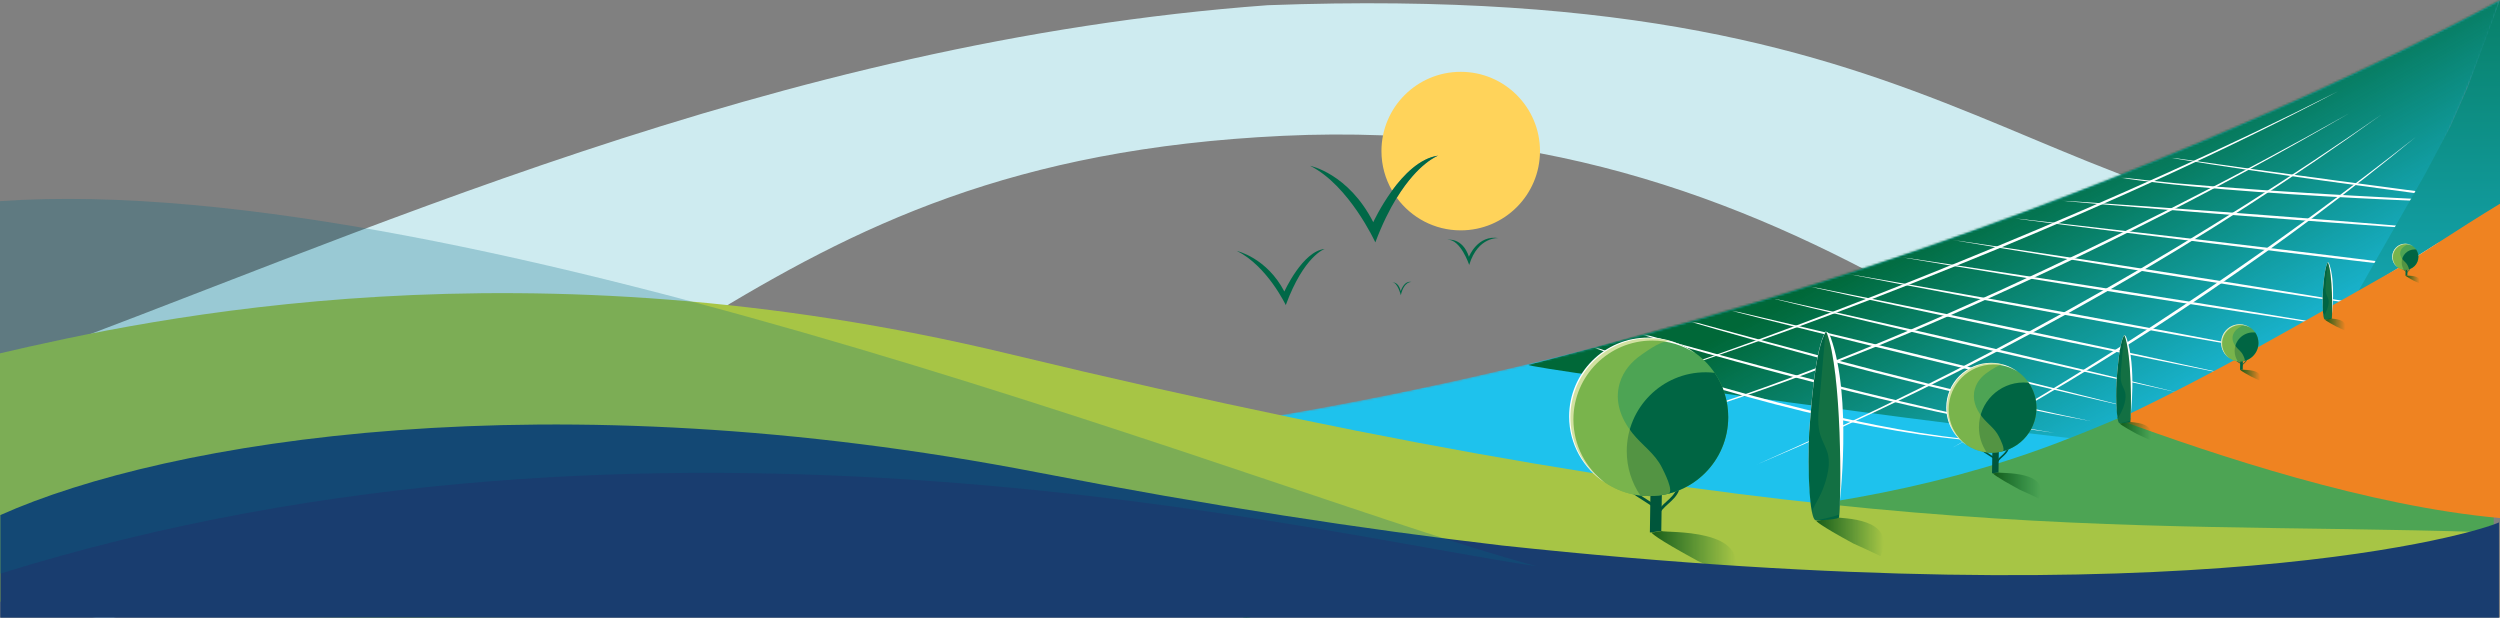 <svg width="1194" height="295" viewBox="0 0 1194 295" fill="none" xmlns="http://www.w3.org/2000/svg">
<rect x="0" y="0" width="1194" height="295" fill="#808080" stroke="none"/>
<path d="M1193 116.503V219.5V244.5C1119 259.47 1220.05 274.941 1167.12 294.191C1000.69 220.501 870.76 52.661 612.72 64.871C354.31 77.091 315.26 212.301 56.5 294.191C43.96 299.941 28.22 283.431 0.5 294.191V175.5C169.23 113.98 369.4 19.861 605.44 2.491C954 -10.498 960.5 116.502 1193 116.503Z" fill="#CEEBF0"/>
<mask id="mask0_1184_1049" style="mask-type:luminance" maskUnits="userSpaceOnUse" x="564" y="0" width="630" height="295">
<path d="M971.166 294.978C1134.47 202.668 1194 0 1194 0C1194 0 916.293 155.627 564.373 205.687C558.761 206.485 968.281 296.608 971.166 294.978Z" fill="white"/>
</mask>
<g mask="url(#mask0_1184_1049)">
<path d="M971.166 294.978C1134.47 202.668 1194 0 1194 0C1194 0 916.293 155.627 564.373 205.687C558.761 206.485 968.281 296.608 971.166 294.978Z" fill="#1EC2ED"/>
</g>
<mask id="mask1_1184_1049" style="mask-type:luminance" maskUnits="userSpaceOnUse" x="564" y="0" width="630" height="295">
<path d="M971.166 294.978C1134.47 202.668 1194 0 1194 0C1194 0 916.293 155.627 564.373 205.687C558.761 206.485 968.281 296.608 971.166 294.978Z" fill="white"/>
</mask>
<g mask="url(#mask1_1184_1049)">
<path d="M997.303 209.978C1292.89 116.207 1186.5 -13.5 1186.5 -13.5C1186.5 -13.5 987.714 108.455 730.071 174.222C724.986 175.525 994.035 211.016 997.303 209.978Z" fill="url(#paint0_linear_1184_1049)"/>
</g>
<mask id="mask2_1184_1049" style="mask-type:luminance" maskUnits="userSpaceOnUse" x="564" y="15" width="605" height="280">
<path d="M1029.46 294.5C1192.41 202.19 1167.66 15.5 1167.66 15.5C1167.66 15.5 915.51 155.627 564.372 205.687C558.773 206.485 1026.59 296.13 1029.46 294.5Z" fill="white"/>
</mask>
<g mask="url(#mask2_1184_1049)">
<path d="M1153.84 149.506C1079.18 138.516 1003.96 126.66 929.854 114.172C1004.53 125.156 1079.73 137.024 1153.84 149.506Z" fill="white"/>
<path d="M959.653 211.42C930.717 210.513 902.379 205.704 875.035 199.655C838.526 191.534 803.381 180.94 769.431 169.038C760.979 166.014 752.554 162.96 744.339 159.684C752.756 162.737 761.261 165.686 769.836 168.539C804.076 179.988 839.221 190.381 875.554 198.668C902.81 204.785 930.84 209.847 959.653 211.42Z" fill="white"/>
<path d="M981.237 206.745C942.951 201.62 906.196 192.57 869.776 183.485C833.46 174.137 797.541 164.122 762.264 153.207C771.226 155.726 780.188 158.252 789.177 160.713C833.751 173.012 879.573 185.339 925.247 195.726C943.039 199.83 962.828 203.847 981.237 206.745Z" fill="white"/>
<path d="M998.668 201.164C972.617 196.47 945.959 190.479 920.655 184.269C886.767 176.017 852.352 166.674 819.238 157.147C810.9 154.708 802.562 152.281 794.304 149.738C861.666 168.051 929.125 186.582 998.668 201.164Z" fill="white"/>
<path d="M1018.38 194.848C951.095 179.324 883.478 162.906 817.021 145.941C884.313 161.459 951.921 177.884 1018.38 194.848Z" fill="white"/>
<path d="M1040.87 187.638C974.349 173.004 907.488 157.481 841.753 141.395C908.279 156.029 975.131 171.558 1040.87 187.638Z" fill="white"/>
<path d="M1066.75 179.348C996.803 165.465 926.441 150.699 857.215 135.348C927.163 149.224 997.524 164.008 1066.75 179.348Z" fill="white"/>
<path d="M1096.07 169.844C1023.87 157.453 951.192 144.185 879.626 130.309C951.825 142.693 1024.5 155.973 1096.07 169.844Z" fill="white"/>
<path d="M1132.33 158.334C1056.34 147.092 979.785 134.977 904.349 122.242C980.348 133.479 1056.89 145.605 1132.33 158.334Z" fill="white"/>
<path d="M1222.74 135.848C1135.47 126.063 1043.07 114.866 956.134 103.578C1043.5 113.386 1135.86 124.554 1222.74 135.848Z" fill="white"/>
<path d="M1189.36 111.586C1119.72 107.012 1049.45 101.618 980.084 95.512C1049.72 100.086 1120 105.486 1189.36 111.586Z" fill="white"/>
<path d="M1206.72 97.541C1163.8 96.651 1120.67 94.74 1077.96 91.641C1056.91 90.115 1034.93 88.118 1014.19 85.133C1010 84.502 1005.84 83.739 1001.68 83.027L1007.98 83.94L1011.12 84.405C1018.87 85.501 1031.86 86.798 1039.72 87.561C1094.95 92.439 1151.11 94.924 1206.72 97.541Z" fill="white"/>
<path d="M1357.69 117.943C1275.53 108.267 1191.3 97.582 1109.65 86.288C1085.63 82.907 1061.61 79.522 1037.79 75.562L1027.63 73.754L1037.86 75.395C1141.71 90.385 1253.37 103.831 1357.69 117.943Z" fill="white"/>
<path d="M1116.62 43.605C1064.75 70.997 1009.26 96.024 952.986 119.341C901.711 140.403 849.283 160.466 795.131 178.239C791.006 179.565 782.325 182.326 778.235 183.634C784.735 181.459 794.216 178.349 800.522 176.133C852.159 158.245 902.669 138.779 952.045 118.372C1008.35 95.158 1063.96 70.28 1116.62 43.605Z" fill="white"/>
<path d="M1121.79 54.211C1055.82 92.621 985.467 127.944 911.21 159.278C866.609 177.924 820.092 195.175 770.733 207.858C836.029 190.039 896.267 165.287 954.341 139.095C1012.3 112.684 1068.27 84.363 1121.79 54.211Z" fill="white"/>
<path d="M1137.32 54.777C1054.62 114.324 961.773 168.269 859.45 213.084L838.869 221.934L859.186 212.832C960.445 167.081 1053 113.285 1137.32 54.777Z" fill="white"/>
<path d="M1153.71 65.473C1091.98 116.348 1022.9 163.55 947.278 205.719L932.036 214.058L946.97 205.49C1021.39 162.471 1090.23 115.389 1153.71 65.473Z" fill="white"/>
</g>
<path d="M1194 97.378V0L1186 21.5L1178.38 42.07L1170.32 60.337L1158.22 83.17L1125.5 140.5L1194 97.378Z" fill="url(#paint1_linear_1184_1049)"/>
<path d="M1191 243.335C1125.61 234.655 1060.26 216.516 1011.06 200C1001.2 204.236 991.244 208.272 981.212 212.053C919.652 235.278 855.645 244.469 789.868 249.198C745.275 252.401 700.781 257.546 658.566 270.224C639.412 275.976 620.707 283.282 602.682 292.663C569.879 309.738 615.211 225.376 580 292.663H1191V243.335Z" fill="#4DA454"/>
<path d="M1145.38 128.028C1101.81 152.608 1057.45 178.818 1011.41 200.308C1058.65 217.628 1131.36 241.778 1194 247.428V97.328C1174.34 109.148 1151.65 124.498 1145.38 128.028Z" fill="#EF8321"/>
<path d="M1070.49 174.068L1070.69 173.818C1070.21 173.438 1069.72 173.128 1069.25 172.828C1068.31 172.238 1067.43 171.678 1066.72 170.688L1066.46 170.867C1067.2 171.907 1068.11 172.487 1069.08 173.097C1069.54 173.387 1070.02 173.698 1070.49 174.068Z" fill="#006543"/>
<path d="M1070.44 175.476L1070.75 175.406C1070.72 175.266 1070.74 175.096 1070.81 174.896C1071.02 174.296 1071.46 173.896 1071.94 173.466C1072.42 173.036 1072.91 172.586 1073.15 171.926L1072.85 171.816C1072.64 172.406 1072.2 172.806 1071.73 173.226C1071.25 173.656 1070.75 174.106 1070.52 174.786C1070.42 175.046 1070.4 175.276 1070.44 175.476Z" fill="#006543"/>
<path d="M1071.13 176.537L1071.22 170.887L1069.94 170.867L1069.85 176.697L1071.13 176.537Z" fill="#006543"/>
<path d="M1069.79 172.629C1074.67 172.629 1078.63 168.671 1078.63 163.789C1078.63 158.907 1074.67 154.949 1069.79 154.949C1064.91 154.949 1060.95 158.907 1060.95 163.789C1060.95 168.671 1064.91 172.629 1069.79 172.629Z" fill="#4DA454"/>
<path d="M1060.81 163.719C1060.81 158.839 1064.77 154.879 1069.65 154.879C1071.63 154.879 1073.46 155.529 1074.94 156.639C1073.56 155.739 1071.9 155.209 1070.13 155.209C1065.25 155.209 1061.29 159.169 1061.29 164.049C1061.29 166.949 1062.68 169.519 1064.84 171.129C1062.42 169.549 1060.81 166.819 1060.81 163.719Z" fill="white"/>
<path d="M1076.1 158.758C1076.44 158.758 1076.77 158.778 1077.1 158.818C1078.06 160.238 1078.63 161.938 1078.63 163.778C1078.63 168.658 1074.67 172.618 1069.79 172.618C1069.45 172.618 1069.12 172.598 1068.79 172.558C1067.83 171.138 1067.26 169.438 1067.26 167.598C1067.27 162.718 1071.22 158.758 1076.1 158.758Z" fill="#006543"/>
<path opacity="0.5" d="M1069.79 172.619C1069.62 172.619 1069.46 172.609 1069.29 172.609C1069.28 172.609 1069.28 172.609 1069.27 172.609C1064.63 172.339 1060.95 168.499 1060.95 163.789C1060.95 158.909 1064.91 154.949 1069.79 154.949C1070.68 154.949 1071.53 155.079 1072.34 155.329C1071.35 155.029 1069.74 156.239 1068.96 156.769C1067.81 157.559 1066.91 158.579 1066.49 159.939C1065.85 161.999 1066.6 163.959 1067.9 165.589C1068.99 166.959 1070.43 167.869 1071.21 169.459C1071.37 169.789 1072.64 172.199 1071.9 172.379C1071.23 172.529 1070.52 172.619 1069.79 172.619Z" fill="#A7C545"/>
<path d="M1075.24 179.901C1075.3 179.911 1079.01 181.62 1079.09 181.69C1081.53 176.14 1071.59 176.77 1071.17 176.54C1071.14 176.52 1070.32 176.72 1070.02 176.68C1070.07 176.78 1070.35 177.241 1075.24 179.901Z" fill="url(#paint2_linear_1184_1049)"/>
<path d="M1149.3 129.872L1149.44 129.692C1149.1 129.432 1148.76 129.212 1148.42 129.002C1147.76 128.582 1147.14 128.192 1146.65 127.492L1146.47 127.622C1146.99 128.352 1147.63 128.762 1148.31 129.192C1148.64 129.402 1148.98 129.622 1149.3 129.872Z" fill="#006543"/>
<path d="M1149.27 130.871L1149.49 130.821C1149.47 130.721 1149.48 130.601 1149.53 130.461C1149.68 130.041 1149.99 129.761 1150.32 129.461C1150.66 129.161 1151 128.841 1151.17 128.381L1150.96 128.301C1150.81 128.711 1150.5 129.001 1150.17 129.291C1149.83 129.601 1149.48 129.911 1149.32 130.381C1149.25 130.561 1149.24 130.731 1149.27 130.871Z" fill="#006543"/>
<path d="M1149.75 131.613L1149.81 127.643L1148.92 127.633L1148.86 131.723L1149.75 131.613Z" fill="#006543"/>
<path d="M1148.81 128.861C1152.24 128.861 1155.02 126.081 1155.02 122.651C1155.02 119.222 1152.24 116.441 1148.81 116.441C1145.38 116.441 1142.6 119.222 1142.6 122.651C1142.6 126.081 1145.38 128.861 1148.81 128.861Z" fill="#4DA454"/>
<path d="M1142.51 122.601C1142.51 119.171 1145.29 116.391 1148.72 116.391C1150.11 116.391 1151.4 116.851 1152.44 117.621C1151.47 116.991 1150.31 116.621 1149.06 116.621C1145.63 116.621 1142.85 119.401 1142.85 122.831C1142.85 124.871 1143.83 126.671 1145.34 127.801C1143.63 126.701 1142.51 124.781 1142.51 122.601Z" fill="white"/>
<path d="M1153.25 119.121C1153.49 119.121 1153.72 119.131 1153.95 119.161C1154.63 120.151 1155.02 121.361 1155.02 122.651C1155.02 126.081 1152.24 128.861 1148.81 128.861C1148.57 128.861 1148.34 128.851 1148.11 128.821C1147.43 127.831 1147.04 126.621 1147.04 125.331C1147.04 121.901 1149.82 119.121 1153.25 119.121Z" fill="#006543"/>
<path opacity="0.5" d="M1148.81 128.861C1148.69 128.861 1148.58 128.861 1148.46 128.851H1148.45C1145.19 128.661 1142.61 125.961 1142.61 122.651C1142.61 119.221 1145.39 116.441 1148.82 116.441C1149.44 116.441 1150.05 116.531 1150.61 116.711C1149.92 116.501 1148.78 117.351 1148.24 117.721C1147.43 118.271 1146.8 118.991 1146.5 119.951C1146.05 121.401 1146.58 122.781 1147.49 123.921C1148.26 124.881 1149.27 125.521 1149.82 126.641C1149.94 126.871 1150.82 128.561 1150.3 128.691C1149.82 128.791 1149.32 128.861 1148.81 128.861Z" fill="#A7C545"/>
<path d="M1152.64 133.97C1152.68 133.97 1155.29 135.18 1155.35 135.23C1157.06 131.33 1150.08 131.77 1149.78 131.61C1149.76 131.6 1149.18 131.74 1148.97 131.71C1149.01 131.78 1149.21 132.1 1152.64 133.97Z" fill="url(#paint3_linear_1184_1049)"/>
<path d="M1115.7 155.898C1115.76 155.908 1119.57 157.668 1119.65 157.738C1122.15 152.038 1113.8 152.348 1113.37 152.118C1113.34 152.098 1110.65 152.638 1110.34 152.598C1110.4 152.698 1110.69 153.178 1115.7 155.898Z" fill="url(#paint4_linear_1184_1049)"/>
<path d="M1112.46 126.13C1112.03 124.94 1111.75 125.48 1111.77 125.18C1110.11 127.7 1109.6 136.98 1109.46 138.25C1109.18 140.84 1109.17 147.56 1109.72 150.68C1110.27 150.56 1110.76 150.56 1111.1 150.8C1111.35 150.97 1111.58 151.2 1111.77 151.43C1111.24 151.76 1110.69 151.92 1110.15 152.1C1110.2 152.18 1110.25 152.23 1110.31 152.26C1110.51 152.36 1113.16 150.84 1113.67 150.82C1113.77 150.24 1115.59 134.79 1112.46 126.13Z" fill="white"/>
<path d="M1111.86 125.378C1111.79 125.368 1111.76 125.368 1111.77 125.258C1110.11 127.788 1109.6 137.058 1109.46 138.328C1109.09 141.668 1109.14 151.998 1110.25 152.558C1110.35 152.608 1113.01 152.508 1113.66 152.178C1114 149.328 1114.09 131.118 1111.86 125.378Z" fill="#006543"/>
<g opacity="0.38">
<path opacity="0.31" d="M1110.25 152.558C1110.35 152.608 1113.01 152.048 1113.66 151.718C1114.01 148.868 1114.1 131.118 1111.87 125.378C1111.8 125.368 1111.77 125.368 1111.78 125.258C1111.76 125.298 1111.73 125.338 1111.71 125.378C1111.4 128.848 1111.1 132.328 1110.79 135.798C1110.65 137.328 1110.52 138.918 1111.01 140.378C1111.3 141.248 1111.8 142.038 1112.04 142.918C1112.32 143.968 1112.19 145.098 1111.94 146.158C1111.66 147.328 1111.23 148.458 1110.65 149.518C1110.32 150.118 1109.95 150.708 1109.75 151.348C1109.87 152.008 1110.04 152.448 1110.25 152.558Z" fill="#A7C545"/>
</g>
<path d="M1186 254.137V287.247C1047.74 257.785 202.676 314.79 -1 287.247V168.984C72.421 151.806 251.207 113.392 481.764 168.986C872.348 263.168 1010 248.504 1186 254.137Z" fill="#A7C545"/>
<path d="M790.7 243.08L791.54 242.01C789.5 240.41 787.4 239.08 785.38 237.8C781.38 235.27 777.6 232.88 774.61 228.66L773.5 229.45C776.65 233.9 780.54 236.36 784.66 238.96C786.64 240.21 788.71 241.52 790.7 243.08Z" fill="#00563B"/>
<path d="M790.49 249.132L791.81 248.822C791.67 248.222 791.75 247.482 792.04 246.632C792.93 244.092 794.83 242.372 796.84 240.552C798.88 238.712 800.98 236.812 802 233.972L800.72 233.512C799.82 236.032 797.93 237.732 795.93 239.542C793.88 241.392 791.75 243.312 790.75 246.192C790.38 247.282 790.29 248.272 790.49 249.132Z" fill="#00563B"/>
<path d="M793.43 253.631L793.79 229.521L788.341 229.441L787.98 254.321L793.43 253.631Z" fill="#00563B"/>
<path d="M787.71 236.919C808.525 236.919 825.4 220.045 825.4 199.229C825.4 178.413 808.525 161.539 787.71 161.539C766.894 161.539 750.02 178.413 750.02 199.229C750.02 220.045 766.894 236.919 787.71 236.919Z" fill="#4DA454"/>
<path d="M749.42 198.928C749.42 178.108 766.3 161.238 787.11 161.238C795.57 161.238 803.38 164.028 809.67 168.728C803.76 164.888 796.72 162.648 789.15 162.648C768.33 162.648 751.46 179.528 751.46 200.338C751.46 212.698 757.41 223.668 766.6 230.538C756.26 223.828 749.42 212.178 749.42 198.928Z" fill="white"/>
<path d="M814.629 177.797C816.069 177.797 817.489 177.887 818.889 178.047C822.999 184.087 825.399 191.377 825.399 199.227C825.399 220.047 808.519 236.917 787.709 236.917C786.269 236.917 784.849 236.827 783.449 236.667C779.339 230.627 776.939 223.337 776.939 215.487C776.939 194.677 793.819 177.797 814.629 177.797Z" fill="#006543"/>
<path opacity="0.5" d="M787.71 236.919C786.99 236.919 786.29 236.899 785.58 236.859C785.55 236.859 785.53 236.859 785.5 236.849C765.71 235.709 750.01 219.299 750.01 199.229C750.01 178.409 766.89 161.539 787.7 161.539C791.49 161.539 795.14 162.109 798.59 163.149C794.38 161.879 787.48 167.019 784.19 169.269C779.28 172.629 775.43 176.999 773.64 182.779C770.93 191.569 774.12 199.939 779.65 206.879C784.32 212.729 790.44 216.599 793.77 223.369C794.47 224.789 799.86 235.049 796.71 235.819C793.84 236.529 790.82 236.919 787.71 236.919Z" fill="#A7C545"/>
<path d="M810.959 267.949C811.209 267.979 827.049 275.309 827.389 275.579C837.789 251.889 795.389 254.569 793.589 253.629C793.449 253.559 789.969 254.389 788.689 254.249C788.909 254.639 790.109 256.619 810.959 267.949Z" fill="url(#paint5_linear_1184_1049)"/>
<path d="M952.931 219.68L953.411 219.07C952.251 218.16 951.061 217.41 949.921 216.68C947.651 215.25 945.511 213.89 943.811 211.5L943.181 211.95C944.971 214.47 947.171 215.87 949.511 217.34C950.641 218.06 951.811 218.8 952.931 219.68Z" fill="#00563B"/>
<path d="M952.82 223.11L953.57 222.93C953.49 222.59 953.53 222.17 953.7 221.69C954.2 220.25 955.28 219.27 956.42 218.24C957.57 217.2 958.77 216.12 959.34 214.51L958.61 214.25C958.1 215.68 957.03 216.64 955.9 217.67C954.74 218.72 953.53 219.81 952.96 221.44C952.76 222.06 952.7 222.63 952.82 223.11Z" fill="#00563B"/>
<path d="M954.481 225.659L954.691 211.999L951.601 211.949L951.391 226.059L954.481 225.659Z" fill="#00563B"/>
<path d="M951.24 216.193C963.042 216.193 972.61 206.625 972.61 194.823C972.61 183.021 963.042 173.453 951.24 173.453C939.438 173.453 929.87 183.021 929.87 194.823C929.87 206.625 939.438 216.193 951.24 216.193Z" fill="#4DA454"/>
<path d="M929.53 194.651C929.53 182.851 939.1 173.281 950.9 173.281C955.7 173.281 960.12 174.861 963.69 177.531C960.34 175.351 956.35 174.081 952.06 174.081C940.26 174.081 930.69 183.651 930.69 195.451C930.69 202.461 934.06 208.681 939.27 212.571C933.41 208.771 929.53 202.171 929.53 194.651Z" fill="white"/>
<path d="M966.511 182.672C967.331 182.672 968.131 182.722 968.921 182.812C971.251 186.232 972.611 190.372 972.611 194.822C972.611 206.622 963.041 216.192 951.241 216.192C950.421 216.192 949.621 216.142 948.831 216.052C946.501 212.632 945.141 208.492 945.141 204.042C945.141 192.242 954.701 182.672 966.511 182.672Z" fill="#006543"/>
<path opacity="0.5" d="M951.24 216.193C950.83 216.193 950.43 216.183 950.03 216.153C950.02 216.153 950 216.153 949.99 216.153C938.77 215.503 929.87 206.203 929.87 194.823C929.87 183.023 939.44 173.453 951.24 173.453C953.39 173.453 955.46 173.783 957.41 174.373C955.02 173.653 951.11 176.573 949.25 177.843C946.46 179.753 944.28 182.223 943.27 185.503C941.73 190.483 943.54 195.233 946.68 199.163C949.33 202.483 952.8 204.673 954.69 208.513C955.09 209.323 958.14 215.133 956.36 215.573C954.72 215.973 953.01 216.193 951.24 216.193Z" fill="#A7C545"/>
<path d="M964.42 233.793C964.56 233.803 973.54 237.963 973.73 238.113C979.63 224.683 955.59 226.203 954.57 225.663C954.49 225.623 952.52 226.093 951.79 226.013C951.92 226.243 952.6 227.363 964.42 233.793Z" fill="url(#paint6_linear_1184_1049)"/>
<path d="M885.08 259.542C885.28 259.562 897.86 265.382 898.13 265.602C906.39 246.782 878.82 247.802 877.39 247.052C877.28 247.002 868.41 248.762 867.39 248.652C867.56 248.962 868.52 250.542 885.08 259.542Z" fill="url(#paint7_linear_1184_1049)"/>
<path d="M874.359 161.252C872.949 157.342 872.009 159.112 872.089 158.102C866.609 166.432 864.919 197.042 864.449 201.242C863.509 209.772 863.489 231.962 865.289 242.272C867.119 241.872 868.709 241.862 869.849 242.662C870.659 243.232 871.439 243.972 872.069 244.752C870.339 245.852 868.509 246.362 866.709 246.952C866.879 247.202 867.049 247.392 867.239 247.482C867.889 247.812 876.649 242.782 878.319 242.732C878.679 240.842 884.689 189.842 874.359 161.252Z" fill="white"/>
<path d="M872.4 158.773C872.17 158.733 872.06 158.743 872.09 158.363C866.61 166.713 864.92 197.313 864.45 201.523C863.24 212.533 863.4 246.653 867.07 248.483C867.39 248.643 876.18 248.303 878.31 247.243C879.46 237.823 879.76 177.743 872.4 158.773Z" fill="#006543"/>
<g opacity="0.38">
<path opacity="0.31" d="M867.07 248.483C867.39 248.643 876.18 246.783 878.31 245.723C879.45 236.303 879.75 177.733 872.4 158.773C872.17 158.733 872.06 158.743 872.09 158.363C872.01 158.483 871.94 158.623 871.86 158.743C870.85 170.213 869.83 181.683 868.82 193.153C868.37 198.213 867.94 203.453 869.56 208.273C870.52 211.133 872.18 213.743 872.94 216.663C873.85 220.143 873.44 223.843 872.6 227.343C871.68 231.203 870.24 234.943 868.35 238.423C867.28 240.403 866.05 242.343 865.38 244.473C865.83 246.693 866.39 248.143 867.07 248.483Z" fill="#A7C545"/>
</g>
<path d="M1020.62 207.289C1020.71 207.299 1026.58 210.019 1026.71 210.119C1030.56 201.339 1017.7 201.819 1017.04 201.469C1016.99 201.449 1012.85 202.269 1012.37 202.219C1012.45 202.349 1012.9 203.089 1020.62 207.289Z" fill="url(#paint8_linear_1184_1049)"/>
<path d="M1015.62 161.439C1014.96 159.609 1014.52 160.439 1014.56 159.969C1012.01 163.859 1011.21 178.129 1011 180.099C1010.56 184.079 1010.55 194.429 1011.39 199.239C1012.24 199.049 1012.98 199.049 1013.52 199.419C1013.9 199.689 1014.26 200.029 1014.55 200.389C1013.74 200.899 1012.89 201.139 1012.05 201.409C1012.13 201.529 1012.21 201.609 1012.29 201.659C1012.6 201.809 1016.68 199.469 1017.46 199.439C1017.64 198.559 1020.44 174.769 1015.62 161.439Z" fill="white"/>
<path d="M1014.71 160.28C1014.6 160.26 1014.55 160.27 1014.56 160.09C1012.01 163.98 1011.21 178.26 1011 180.22C1010.43 185.36 1010.51 201.27 1012.22 202.13C1012.37 202.2 1016.47 202.05 1017.46 201.55C1018 197.16 1018.14 169.13 1014.71 160.28Z" fill="#006543"/>
<g opacity="0.38">
<path opacity="0.31" d="M1012.22 202.13C1012.37 202.2 1016.47 201.34 1017.46 200.84C1017.99 196.44 1018.13 169.13 1014.7 160.28C1014.59 160.26 1014.54 160.27 1014.55 160.09C1014.51 160.15 1014.48 160.21 1014.44 160.27C1013.97 165.62 1013.49 170.97 1013.02 176.32C1012.81 178.68 1012.61 181.12 1013.37 183.37C1013.82 184.71 1014.59 185.92 1014.95 187.28C1015.38 188.9 1015.18 190.63 1014.79 192.26C1014.36 194.06 1013.69 195.8 1012.81 197.43C1012.31 198.35 1011.74 199.26 1011.42 200.25C1011.65 201.29 1011.91 201.97 1012.22 202.13Z" fill="#A7C545"/>
</g>
<path d="M686.87 74.321C678.11 75.581 670.4 83.451 664.86 91.041C661.65 85.481 659.78 79.041 659.78 72.161C659.78 51.251 676.73 34.301 697.64 34.301C718.55 34.301 735.5 51.251 735.5 72.161C735.5 93.071 718.55 110.021 697.64 110.021C685.08 110.021 673.99 103.881 667.1 94.471C677.47 77.631 686.87 74.321 686.87 74.321Z" fill="url(#paint9_linear_1184_1049)"/>
<path d="M613.41 139.231C605 123.091 590.75 119.851 590.75 119.851C605.25 127.091 614.09 145.711 614.09 145.711C622.81 122.041 632.71 118.891 632.71 118.891C622.15 119.881 613.41 139.231 613.41 139.231Z" fill="#006847"/>
<path d="M701.56 122.641C698.45 113.231 691.31 114.501 691.31 114.501C697.58 114.211 701.69 126.531 701.69 126.531C705.89 112.751 715.8 113.721 715.8 113.721C705.69 112.011 701.56 122.641 701.56 122.641Z" fill="#006847"/>
<path d="M668.99 139.044C667.82 134.324 665.05 134.924 665.05 134.924C667.49 134.814 669.03 140.984 669.03 140.984C670.61 134.144 674.17 134.684 674.17 134.684C670.55 133.774 668.99 139.044 668.99 139.044Z" fill="#006847"/>
<path d="M664.85 91.052C659.25 98.732 655.87 106.122 655.87 106.122C643.99 82.792 625.69 79.182 625.69 79.182C644.33 88.482 656.86 115.762 656.86 115.762C660.17 106.962 663.68 99.992 667.08 94.472C677.46 77.632 686.86 74.332 686.86 74.332C678.1 75.582 670.39 83.452 664.85 91.052Z" fill="#006847"/>
<path d="M717.4 260.531C651.22 252.771 577.63 241.521 496.23 225.741C261.64 180.241 79.812 210.39 0.162 246L0.162 296H1193.5V249.501C1183.46 254.291 1048 296 717.4 260.531Z" fill="#193D6F"/>
<path opacity="0.26" d="M0 96.067V274C314.792 175.781 631.404 255.755 734 270.437C623.224 241.644 226.161 80.415 0 96.067Z" fill="#006884"/>
<defs>
<linearGradient id="paint0_linear_1184_1049" x1="1079.83" y1="199.619" x2="1002.21" y2="60.375" gradientUnits="userSpaceOnUse">
<stop stop-color="#006838" stop-opacity="0"/>
<stop offset="1" stop-color="#006838"/>
</linearGradient>
<linearGradient id="paint1_linear_1184_1049" x1="1159.75" y1="0" x2="1159.75" y2="140.5" gradientUnits="userSpaceOnUse">
<stop stop-color="#088068"/>
<stop offset="1" stop-color="#14A3AE"/>
</linearGradient>
<linearGradient id="paint2_linear_1184_1049" x1="1079.48" y1="179.112" x2="1070.02" y2="179.112" gradientUnits="userSpaceOnUse">
<stop stop-color="#006028" stop-opacity="0"/>
<stop offset="1" stop-color="#105716" stop-opacity="0.95"/>
</linearGradient>
<linearGradient id="paint3_linear_1184_1049" x1="1155.62" y1="133.418" x2="1148.97" y2="133.418" gradientUnits="userSpaceOnUse">
<stop stop-color="#006028" stop-opacity="0"/>
<stop offset="1" stop-color="#105716" stop-opacity="0.95"/>
</linearGradient>
<linearGradient id="paint4_linear_1184_1049" x1="1120.12" y1="154.928" x2="1110.35" y2="154.928" gradientUnits="userSpaceOnUse">
<stop stop-color="#006028" stop-opacity="0"/>
<stop offset="1" stop-color="#105716" stop-opacity="0.95"/>
</linearGradient>
<linearGradient id="paint5_linear_1184_1049" x1="829.025" y1="264.603" x2="788.683" y2="264.603" gradientUnits="userSpaceOnUse">
<stop stop-color="#006028" stop-opacity="0"/>
<stop offset="1" stop-color="#105716" stop-opacity="0.95"/>
</linearGradient>
<linearGradient id="paint6_linear_1184_1049" x1="974.666" y1="231.889" x2="951.793" y2="231.889" gradientUnits="userSpaceOnUse">
<stop stop-color="#006028" stop-opacity="0"/>
<stop offset="1" stop-color="#105716" stop-opacity="0.95"/>
</linearGradient>
<linearGradient id="paint7_linear_1184_1049" x1="899.67" y1="256.326" x2="867.387" y2="256.326" gradientUnits="userSpaceOnUse">
<stop stop-color="#006028" stop-opacity="0"/>
<stop offset="1" stop-color="#105716" stop-opacity="0.95"/>
</linearGradient>
<linearGradient id="paint8_linear_1184_1049" x1="1027.43" y1="205.786" x2="1012.37" y2="205.786" gradientUnits="userSpaceOnUse">
<stop stop-color="#006028" stop-opacity="0"/>
<stop offset="1" stop-color="#105716" stop-opacity="0.95"/>
</linearGradient>
<linearGradient id="paint9_linear_1184_1049" x1="659.773" y1="72.163" x2="735.489" y2="72.163" gradientUnits="userSpaceOnUse">
<stop stop-color="#FFD35A"/>
<stop offset="0.859" stop-color="#FFD35A"/>
<stop offset="1" stop-color="#FFD35A"/>
</linearGradient>
</defs>
</svg>
